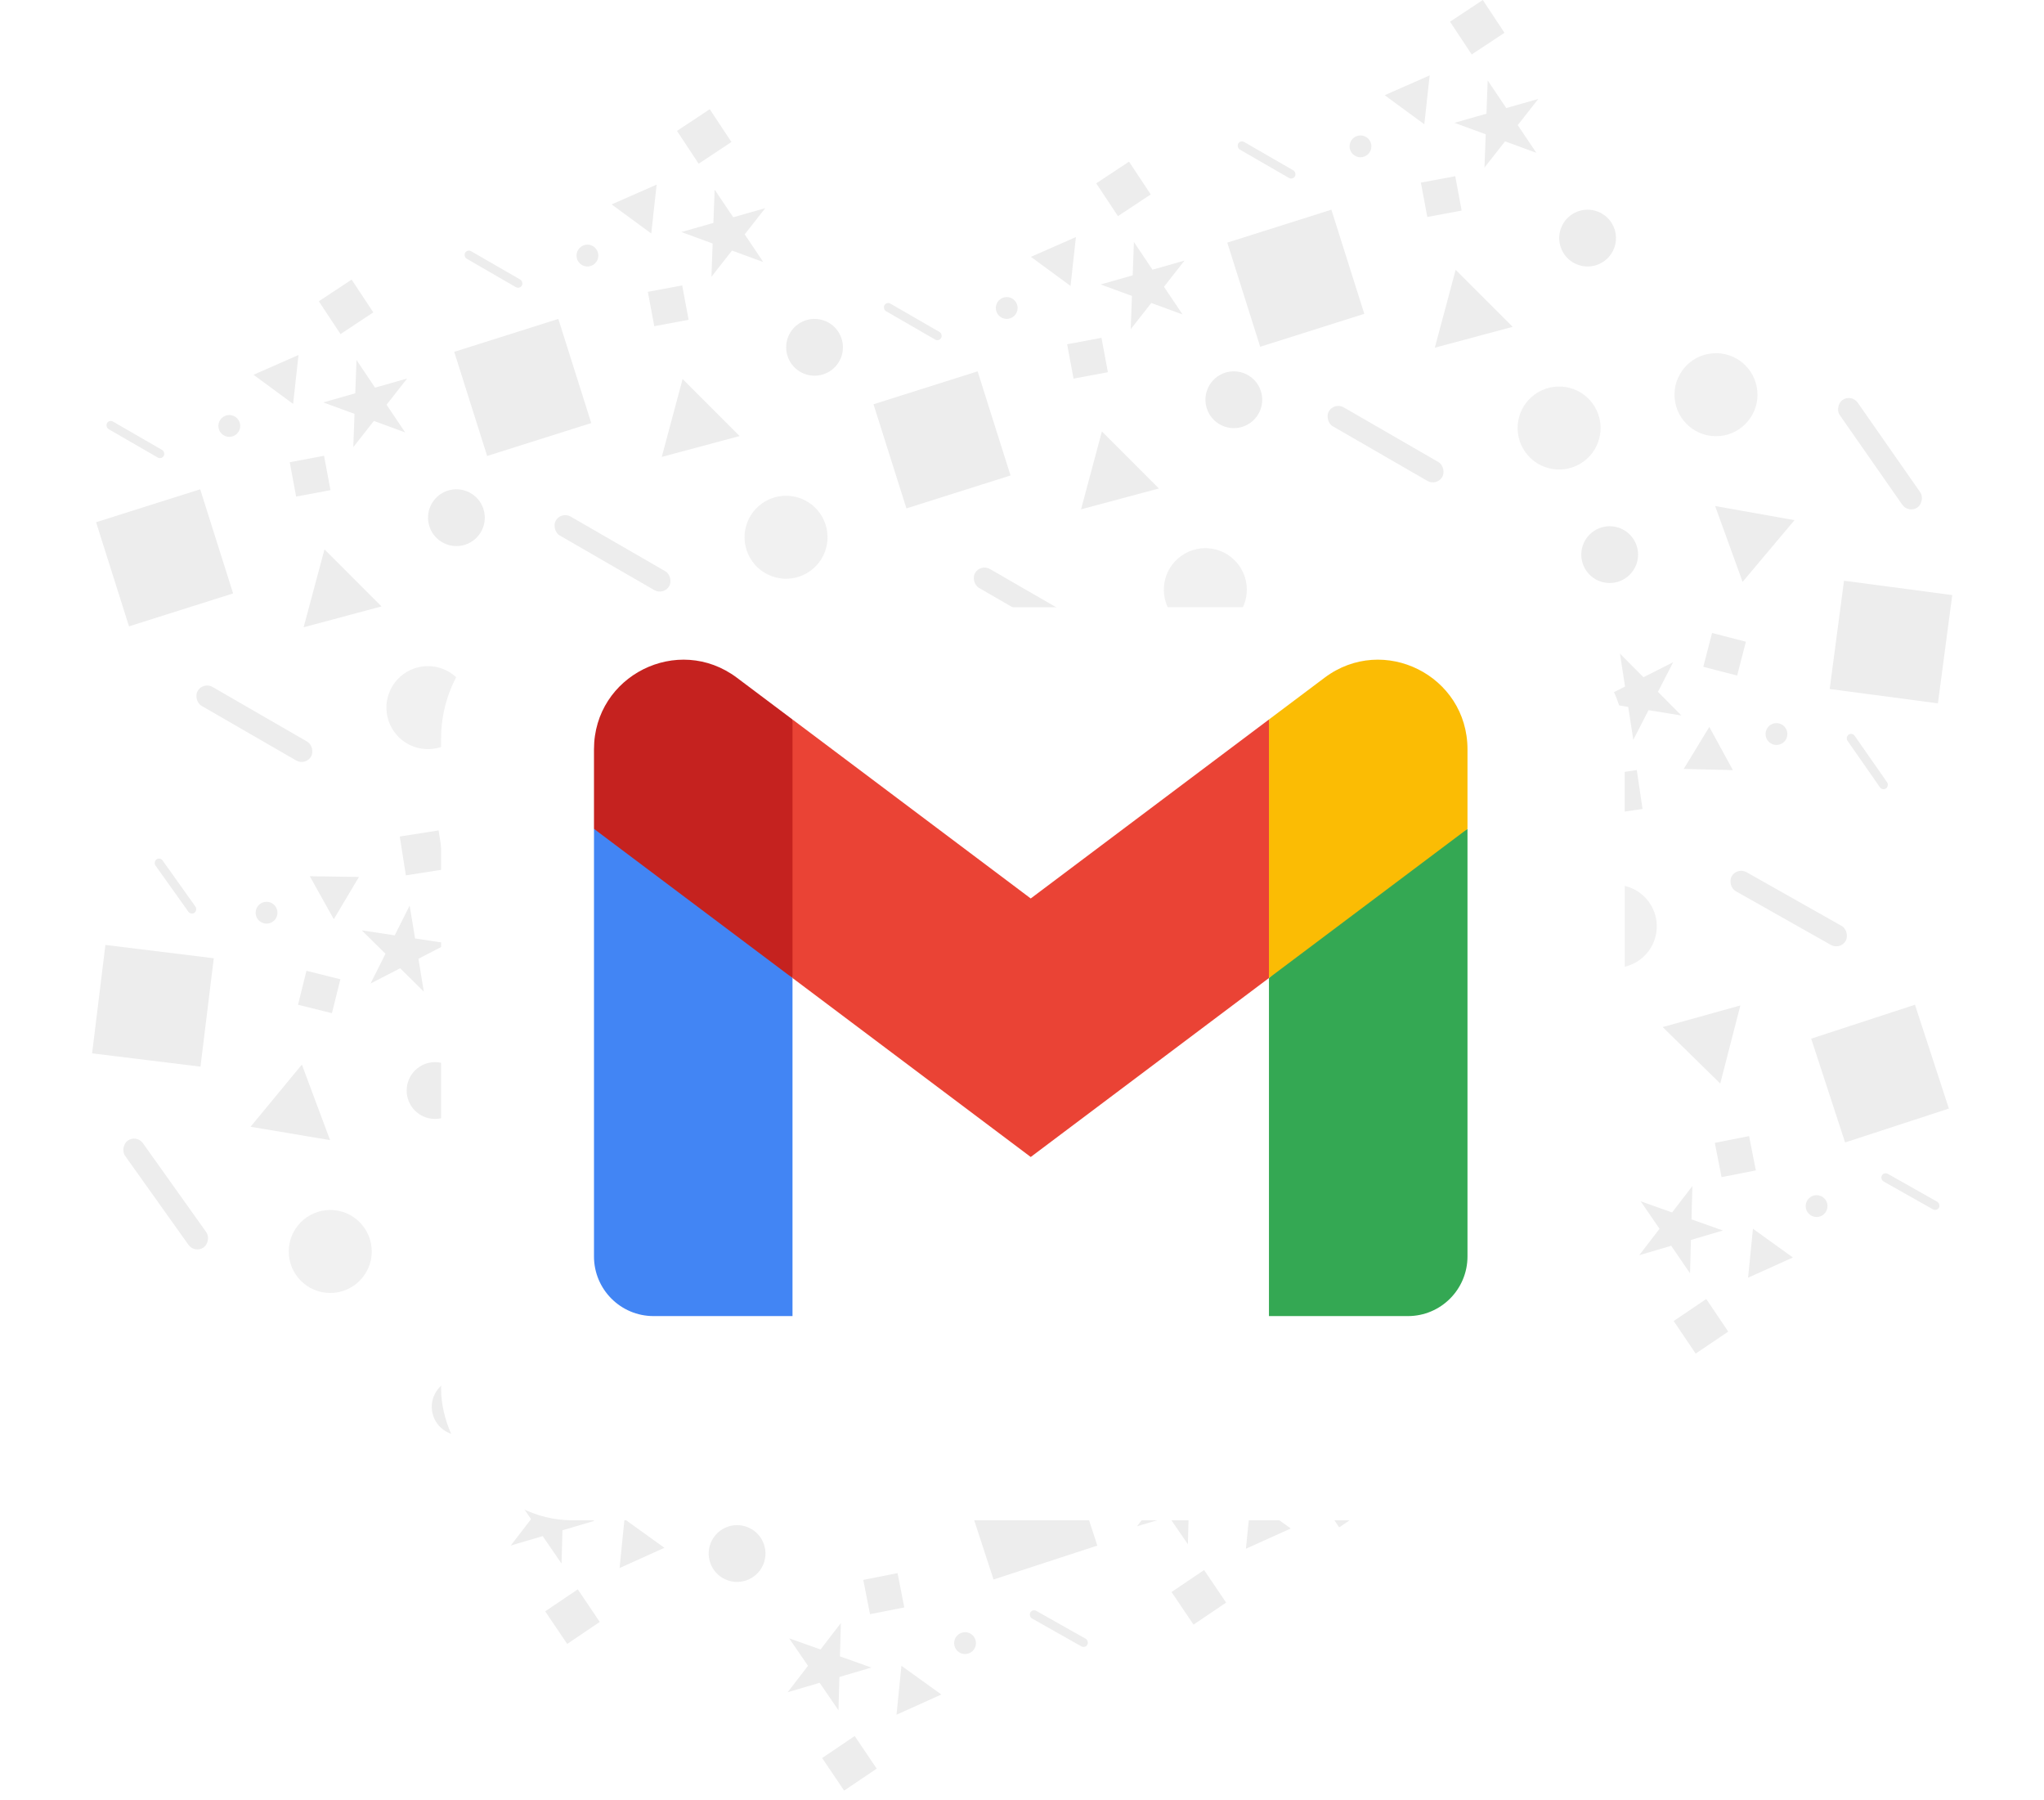 <svg width="468" height="412" viewBox="0 0 468 412" fill="none" xmlns="http://www.w3.org/2000/svg">
<circle cx="97.977" cy="161.977" r="9.5" transform="rotate(-30 97.977 161.977)" fill="#ABABAB" fill-opacity="0.17"/>
<rect x="22" y="119.537" width="25" height="25" transform="rotate(-17.547 22 119.537)" fill="#EDEDED"/>
<path d="M81.624 82.402L85.878 88.734L93.215 86.644L88.508 92.647L92.762 98.979L85.598 96.357L80.891 102.36L81.171 94.737L74.007 92.115L81.344 90.025L81.624 82.402Z" fill="#EDEDED"/>
<rect x="46.5" y="156" width="30" height="5" rx="2.5" transform="rotate(30 46.5 156)" fill="#EDEDED"/>
<circle cx="52.5" cy="97.5" r="2.5" transform="rotate(-33.623 52.5 97.5)" fill="#EDEDED"/>
<rect x="66.334" y="105.802" width="8" height="8" transform="rotate(-10.578 66.334 105.802)" fill="#EDEDED"/>
<circle cx="104.5" cy="118.5" r="6.5" transform="rotate(-18.454 104.5 118.5)" fill="#EDEDED"/>
<rect x="25" y="96" width="15" height="2" rx="1" transform="rotate(30 25 96)" fill="#EDEDED"/>
<path d="M74.295 125.759L87.349 138.812L69.517 143.59L74.295 125.759Z" fill="#EDEDED"/>
<path d="M67.115 92.451L58.039 85.79L68.345 81.26L67.115 92.451Z" fill="#EDEDED"/>
<rect x="73" y="68.965" width="9" height="9" transform="rotate(-33.482 73 68.965)" fill="#EDEDED"/>
<circle cx="179.977" cy="122.977" r="9.5" transform="rotate(-30 179.977 122.977)" fill="#ABABAB" fill-opacity="0.17"/>
<rect x="104" y="80.537" width="25" height="25" transform="rotate(-17.547 104 80.537)" fill="#EDEDED"/>
<path d="M163.624 43.402L167.878 49.734L175.215 47.644L170.508 53.647L174.762 59.979L167.598 57.357L162.891 63.36L163.171 55.737L156.007 53.115L163.344 51.025L163.624 43.402Z" fill="#EDEDED"/>
<rect x="128.5" y="117" width="30" height="5" rx="2.5" transform="rotate(30 128.5 117)" fill="#EDEDED"/>
<circle cx="134.5" cy="58.5" r="2.5" transform="rotate(-33.623 134.5 58.5)" fill="#EDEDED"/>
<rect x="148.333" y="66.802" width="8" height="8" transform="rotate(-10.578 148.333 66.802)" fill="#EDEDED"/>
<circle cx="186.5" cy="79.5" r="6.5" transform="rotate(-18.454 186.5 79.5)" fill="#EDEDED"/>
<rect x="107" y="57" width="15" height="2" rx="1" transform="rotate(30 107 57)" fill="#EDEDED"/>
<path d="M156.295 86.759L169.349 99.812L151.517 104.59L156.295 86.759Z" fill="#EDEDED"/>
<path d="M149.115 53.45L140.039 46.79L150.345 42.26L149.115 53.45Z" fill="#EDEDED"/>
<rect x="155" y="29.965" width="9" height="9" transform="rotate(-33.482 155 29.965)" fill="#EDEDED"/>
<circle cx="275.977" cy="134.977" r="9.5" transform="rotate(-30 275.977 134.977)" fill="#ABABAB" fill-opacity="0.17"/>
<rect x="200" y="92.537" width="25" height="25" transform="rotate(-17.547 200 92.537)" fill="#EDEDED"/>
<path d="M259.624 55.402L263.878 61.734L271.215 59.644L266.508 65.647L270.762 71.979L263.598 69.357L258.891 75.36L259.171 67.737L252.007 65.115L259.344 63.025L259.624 55.402Z" fill="#EDEDED"/>
<rect x="224.5" y="129" width="30" height="5" rx="2.5" transform="rotate(30 224.5 129)" fill="#EDEDED"/>
<circle cx="230.5" cy="70.5" r="2.5" transform="rotate(-33.623 230.5 70.5)" fill="#EDEDED"/>
<rect x="244.333" y="78.802" width="8" height="8" transform="rotate(-10.578 244.333 78.802)" fill="#EDEDED"/>
<circle cx="282.5" cy="91.5" r="6.5" transform="rotate(-18.454 282.5 91.5)" fill="#EDEDED"/>
<rect x="203" y="69" width="15" height="2" rx="1" transform="rotate(30 203 69)" fill="#EDEDED"/>
<path d="M252.295 98.759L265.349 111.812L247.517 116.59L252.295 98.759Z" fill="#EDEDED"/>
<path d="M245.115 65.451L236.039 58.79L246.345 54.26L245.115 65.451Z" fill="#EDEDED"/>
<rect x="251" y="41.965" width="9" height="9" transform="rotate(-33.482 251 41.965)" fill="#EDEDED"/>
<circle cx="356.977" cy="97.977" r="9.5" transform="rotate(-30 356.977 97.977)" fill="#ABABAB" fill-opacity="0.17"/>
<rect x="281" y="55.537" width="25" height="25" transform="rotate(-17.547 281 55.537)" fill="#EDEDED"/>
<path d="M340.624 18.402L344.878 24.734L352.215 22.644L347.508 28.647L351.762 34.979L344.598 32.357L339.891 38.36L340.171 30.737L333.007 28.115L340.344 26.025L340.624 18.402Z" fill="#EDEDED"/>
<rect x="305.5" y="92" width="30" height="5" rx="2.5" transform="rotate(30 305.5 92)" fill="#EDEDED"/>
<circle cx="311.5" cy="33.5" r="2.5" transform="rotate(-33.623 311.5 33.5)" fill="#EDEDED"/>
<rect x="325.333" y="41.802" width="8" height="8" transform="rotate(-10.578 325.333 41.802)" fill="#EDEDED"/>
<circle cx="363.5" cy="54.5" r="6.5" transform="rotate(-18.454 363.5 54.5)" fill="#EDEDED"/>
<rect x="284" y="32" width="15" height="2" rx="1" transform="rotate(30 284 32)" fill="#EDEDED"/>
<path d="M333.295 61.759L346.349 74.812L328.517 79.591L333.295 61.759Z" fill="#EDEDED"/>
<path d="M326.115 28.451L317.039 21.79L327.345 17.259L326.115 28.451Z" fill="#EDEDED"/>
<rect x="332" y="4.965" width="9" height="9" transform="rotate(-33.482 332 4.965)" fill="#EDEDED"/>
<circle cx="392.899" cy="90.346" r="9.5" transform="rotate(175.089 392.899 90.346)" fill="#ABABAB" fill-opacity="0.17"/>
<rect x="443.712" y="160.997" width="25" height="25" transform="rotate(-172.459 443.712 160.997)" fill="#EDEDED"/>
<path d="M373.968 169.348L372.799 161.809L365.269 160.59L372.077 157.15L370.909 149.611L376.285 155.023L383.094 151.583L379.608 158.368L384.984 163.781L377.454 162.562L373.968 169.348Z" fill="#EDEDED"/>
<rect x="436.985" y="117.586" width="30" height="5" rx="2.5" transform="rotate(-124.911 436.985 117.586)" fill="#EDEDED"/>
<circle cx="406.746" cy="168.023" r="2.5" transform="rotate(171.466 406.746 168.023)" fill="#EDEDED"/>
<rect x="397.738" y="154.638" width="8" height="8" transform="rotate(-165.489 397.738 154.638)" fill="#EDEDED"/>
<circle cx="368.556" cy="126.955" r="6.5" transform="rotate(-173.366 368.556 126.955)" fill="#EDEDED"/>
<rect x="431.015" y="181.042" width="15" height="2" rx="1" transform="rotate(-124.911 431.015 181.042)" fill="#EDEDED"/>
<path d="M398.989 133.189L392.702 115.832L410.877 119.065L398.989 133.189Z" fill="#EDEDED"/>
<path d="M391.368 166.399L396.764 176.28L385.509 176.012L391.368 166.399Z" fill="#EDEDED"/>
<rect x="376.08" y="185.173" width="9" height="9" transform="rotate(171.607 376.08 185.173)" fill="#EDEDED"/>
<circle cx="369.845" cy="212.037" r="9.5" transform="rotate(149.456 369.845 212.037)" fill="#ABABAB" fill-opacity="0.17"/>
<rect x="446.222" y="253.753" width="25" height="25" transform="rotate(161.908 446.222 253.753)" fill="#EDEDED"/>
<path d="M386.953 291.454L382.639 285.163L375.322 287.322L379.972 281.274L375.658 274.983L382.846 277.537L387.496 271.489L387.289 279.115L394.477 281.669L387.161 283.828L386.953 291.454Z" fill="#EDEDED"/>
<rect x="421.376" y="217.525" width="30" height="5" rx="2.5" transform="rotate(-150.544 421.376 217.525)" fill="#EDEDED"/>
<circle cx="415.932" cy="276.08" r="2.5" transform="rotate(145.832 415.932 276.08)" fill="#EDEDED"/>
<rect x="402.021" y="267.909" width="8" height="8" transform="rotate(168.878 402.021 267.909)" fill="#EDEDED"/>
<circle cx="363.735" cy="255.574" r="6.5" transform="rotate(161.001 363.735 255.574)" fill="#EDEDED"/>
<rect x="443.445" y="277.318" width="15" height="2" rx="1" transform="rotate(-150.544 443.445 277.318)" fill="#EDEDED"/>
<path d="M393.87 248.029L380.692 235.1L398.478 230.153L393.87 248.029Z" fill="#EDEDED"/>
<path d="M401.365 281.268L410.505 287.842L400.242 292.47L401.365 281.268Z" fill="#EDEDED"/>
<rect x="395.704" y="304.808" width="9" height="9" transform="rotate(145.974 395.704 304.808)" fill="#EDEDED"/>
<circle cx="288.219" cy="251.814" r="9.5" transform="rotate(149.456 288.219 251.814)" fill="#ABABAB" fill-opacity="0.17"/>
<rect x="364.596" y="293.531" width="25" height="25" transform="rotate(161.908 364.596 293.531)" fill="#EDEDED"/>
<path d="M305.327 331.231L301.013 324.94L293.696 327.099L298.346 321.051L294.032 314.76L301.22 317.314L305.87 311.266L305.663 318.892L312.852 321.446L305.535 323.605L305.327 331.231Z" fill="#EDEDED"/>
<rect x="339.75" y="257.302" width="30" height="5" rx="2.5" transform="rotate(-150.544 339.75 257.302)" fill="#EDEDED"/>
<circle cx="334.307" cy="315.857" r="2.5" transform="rotate(145.832 334.307 315.857)" fill="#EDEDED"/>
<rect x="320.395" y="307.686" width="8" height="8" transform="rotate(168.878 320.395 307.686)" fill="#EDEDED"/>
<circle cx="282.109" cy="295.352" r="6.5" transform="rotate(161.001 282.109 295.352)" fill="#EDEDED"/>
<rect x="361.819" y="317.095" width="15" height="2" rx="1" transform="rotate(-150.544 361.819 317.095)" fill="#EDEDED"/>
<path d="M312.244 287.806L299.066 274.877L316.852 269.93L312.244 287.806Z" fill="#EDEDED"/>
<path d="M319.739 321.045L328.879 327.619L318.616 332.247L319.739 321.045Z" fill="#EDEDED"/>
<rect x="314.078" y="344.585" width="9" height="9" transform="rotate(145.974 314.078 344.585)" fill="#EDEDED"/>
<circle cx="192.109" cy="240.727" r="9.5" transform="rotate(149.456 192.109 240.727)" fill="#ABABAB" fill-opacity="0.17"/>
<rect x="268.486" y="282.443" width="25" height="25" transform="rotate(161.908 268.486 282.443)" fill="#EDEDED"/>
<path d="M209.218 320.144L204.903 313.852L197.586 316.012L202.237 309.964L197.922 303.673L205.111 306.226L209.761 300.179L209.553 307.805L216.742 310.359L209.425 312.518L209.218 320.144Z" fill="#EDEDED"/>
<rect x="243.641" y="246.215" width="30" height="5" rx="2.5" transform="rotate(-150.544 243.641 246.215)" fill="#EDEDED"/>
<circle cx="238.197" cy="304.769" r="2.5" transform="rotate(145.832 238.197 304.769)" fill="#EDEDED"/>
<rect x="224.285" y="296.599" width="8" height="8" transform="rotate(168.878 224.285 296.599)" fill="#EDEDED"/>
<circle cx="186" cy="284.264" r="6.5" transform="rotate(161.001 186 284.264)" fill="#EDEDED"/>
<rect x="265.71" y="306.008" width="15" height="2" rx="1" transform="rotate(-150.544 265.71 306.008)" fill="#EDEDED"/>
<path d="M216.134 276.719L202.957 263.79L220.742 258.843L216.134 276.719Z" fill="#EDEDED"/>
<path d="M223.63 309.958L232.769 316.531L222.506 321.16L223.63 309.958Z" fill="#EDEDED"/>
<rect x="217.969" y="333.498" width="9" height="9" transform="rotate(145.974 217.969 333.498)" fill="#EDEDED"/>
<circle cx="111.464" cy="278.495" r="9.5" transform="rotate(149.456 111.464 278.495)" fill="#ABABAB" fill-opacity="0.17"/>
<rect x="187.841" y="320.211" width="25" height="25" transform="rotate(161.908 187.841 320.211)" fill="#EDEDED"/>
<path d="M128.573 357.912L124.258 351.62L116.942 353.779L121.592 347.732L117.277 341.44L124.466 343.994L129.116 337.947L128.909 345.573L136.097 348.127L128.78 350.286L128.573 357.912Z" fill="#EDEDED"/>
<rect x="162.996" y="283.983" width="30" height="5" rx="2.5" transform="rotate(-150.544 162.996 283.983)" fill="#EDEDED"/>
<circle cx="157.552" cy="342.537" r="2.5" transform="rotate(145.832 157.552 342.537)" fill="#EDEDED"/>
<rect x="143.64" y="334.367" width="8" height="8" transform="rotate(168.878 143.64 334.367)" fill="#EDEDED"/>
<circle cx="105.355" cy="322.032" r="6.5" transform="rotate(161.001 105.355 322.032)" fill="#EDEDED"/>
<rect x="185.065" y="343.776" width="15" height="2" rx="1" transform="rotate(-150.544 185.065 343.776)" fill="#EDEDED"/>
<path d="M135.489 314.487L122.312 301.558L140.098 296.61L135.489 314.487Z" fill="#EDEDED"/>
<path d="M142.985 347.725L152.125 354.299L141.862 358.927L142.985 347.725Z" fill="#EDEDED"/>
<rect x="137.324" y="371.266" width="9" height="9" transform="rotate(145.974 137.324 371.266)" fill="#EDEDED"/>
<circle cx="174.872" cy="312.074" r="9.5" transform="rotate(149.456 174.872 312.074)" fill="#ABABAB" fill-opacity="0.17"/>
<rect x="251.249" y="353.79" width="25" height="25" transform="rotate(161.908 251.249 353.79)" fill="#EDEDED"/>
<path d="M191.981 391.491L187.666 385.199L180.349 387.358L185 381.311L180.685 375.02L187.874 377.573L192.524 371.526L192.316 379.152L199.505 381.706L192.188 383.865L191.981 391.491Z" fill="#EDEDED"/>
<rect x="226.404" y="317.562" width="30" height="5" rx="2.5" transform="rotate(-150.544 226.404 317.562)" fill="#EDEDED"/>
<circle cx="220.96" cy="376.116" r="2.5" transform="rotate(145.832 220.96 376.116)" fill="#EDEDED"/>
<rect x="207.048" y="367.946" width="8" height="8" transform="rotate(168.878 207.048 367.946)" fill="#EDEDED"/>
<circle cx="168.763" cy="355.611" r="6.5" transform="rotate(161.001 168.763 355.611)" fill="#EDEDED"/>
<rect x="248.473" y="377.355" width="15" height="2" rx="1" transform="rotate(-150.544 248.473 377.355)" fill="#EDEDED"/>
<path d="M198.897 348.066L185.72 335.137L203.505 330.19L198.897 348.066Z" fill="#EDEDED"/>
<path d="M206.393 381.304L215.532 387.878L205.269 392.507L206.393 381.304Z" fill="#EDEDED"/>
<rect x="200.732" y="404.845" width="9" height="9" transform="rotate(145.974 200.732 404.845)" fill="#EDEDED"/>
<circle cx="254.872" cy="274.074" r="9.5" transform="rotate(149.456 254.872 274.074)" fill="#ABABAB" fill-opacity="0.17"/>
<rect x="331.249" y="315.79" width="25" height="25" transform="rotate(161.908 331.249 315.79)" fill="#EDEDED"/>
<path d="M271.981 353.491L267.666 347.199L260.35 349.359L265 343.311L260.685 337.02L267.874 339.573L272.524 333.526L272.317 341.152L279.505 343.706L272.188 345.865L271.981 353.491Z" fill="#EDEDED"/>
<rect x="306.404" y="279.562" width="30" height="5" rx="2.5" transform="rotate(-150.544 306.404 279.562)" fill="#EDEDED"/>
<circle cx="300.96" cy="338.116" r="2.5" transform="rotate(145.832 300.96 338.116)" fill="#EDEDED"/>
<rect x="287.048" y="329.946" width="8" height="8" transform="rotate(168.878 287.048 329.946)" fill="#EDEDED"/>
<circle cx="248.763" cy="317.611" r="6.5" transform="rotate(161.001 248.763 317.611)" fill="#EDEDED"/>
<rect x="328.473" y="339.355" width="15" height="2" rx="1" transform="rotate(-150.544 328.473 339.355)" fill="#EDEDED"/>
<path d="M278.897 310.066L265.72 297.137L283.506 292.19L278.897 310.066Z" fill="#EDEDED"/>
<path d="M286.393 343.305L295.533 349.878L285.27 354.507L286.393 343.305Z" fill="#EDEDED"/>
<rect x="280.732" y="366.845" width="9" height="9" transform="rotate(145.974 280.732 366.845)" fill="#EDEDED"/>
<circle cx="75.616" cy="286.467" r="9.5" transform="rotate(-5.456 75.616 286.467)" fill="#ABABAB" fill-opacity="0.17"/>
<rect x="24.134" y="216.302" width="25" height="25" transform="rotate(6.997 24.134 216.302)" fill="#EDEDED"/>
<path d="M93.796 207.289L95.036 214.816L102.578 215.963L95.802 219.468L97.042 226.996L91.615 221.635L84.839 225.14L88.26 218.321L82.833 212.961L90.375 214.107L93.796 207.289Z" fill="#EDEDED"/>
<rect x="31.273" y="259.647" width="30" height="5" rx="2.5" transform="rotate(54.544 31.273 259.647)" fill="#EDEDED"/>
<circle cx="61.032" cy="208.925" r="2.5" transform="rotate(-9.079 61.032 208.925)" fill="#EDEDED"/>
<rect x="70.167" y="222.224" width="8" height="8" transform="rotate(13.967 70.167 222.224)" fill="#EDEDED"/>
<circle cx="99.61" cy="249.628" r="6.5" transform="rotate(6.09 99.61 249.628)" fill="#EDEDED"/>
<rect x="36.64" y="196.137" width="15" height="2" rx="1" transform="rotate(54.544 36.64 196.137)" fill="#EDEDED"/>
<path d="M69.12 243.684L75.571 260.981L57.366 257.92L69.12 243.684Z" fill="#EDEDED"/>
<path d="M76.425 210.403L70.935 200.574L82.192 200.734L76.425 210.403Z" fill="#EDEDED"/>
<rect x="91.533" y="191.484" width="9" height="9" transform="rotate(-8.938 91.533 191.484)" fill="#EDEDED"/>
<g filter="url(#filter0_d)">
<rect x="101" y="124" width="271" height="209" rx="30" fill="white"/>
</g>
<g clip-path="url(#clip0)">
<path d="M181.454 301.257V223.871L157.49 201.915L136 189.731V287.6C136 295.156 142.113 301.257 149.636 301.257H181.454Z" fill="#4285F4"/>
<path d="M290.545 301.257H322.363C329.909 301.257 336 295.134 336 287.6V189.732L311.659 203.687L290.545 223.871V301.257Z" fill="#34A853"/>
<path d="M181.455 223.871L178.194 193.634L181.455 164.695L236 205.664L290.545 164.695L294.194 192.072L290.545 223.871L236 264.84L181.455 223.871Z" fill="#EA4335"/>
<path d="M290.545 164.695V223.871L336 189.731V171.523C336 154.635 316.75 145.008 303.273 155.136L290.545 164.695Z" fill="#FBBC04"/>
<path d="M136 189.731L156.905 205.434L181.454 223.871V164.695L168.726 155.136C155.226 145.007 136 154.635 136 171.522V189.73V189.731Z" fill="#C5221F"/>
</g>
<defs>
<filter id="filter0_d" x="81" y="119" width="311" height="249" filterUnits="userSpaceOnUse" color-interpolation-filters="sRGB">
<feFlood flood-opacity="0" result="BackgroundImageFix"/>
<feColorMatrix in="SourceAlpha" type="matrix" values="0 0 0 0 0 0 0 0 0 0 0 0 0 0 0 0 0 0 127 0"/>
<feOffset dy="15"/>
<feGaussianBlur stdDeviation="10"/>
<feColorMatrix type="matrix" values="0 0 0 0 0.121 0 0 0 0 0.121 0 0 0 0 0.121 0 0 0 0.1 0"/>
<feBlend mode="normal" in2="BackgroundImageFix" result="effect1_dropShadow"/>
<feBlend mode="normal" in="SourceGraphic" in2="effect1_dropShadow" result="shape"/>
</filter>
<clipPath id="clip0">
<rect width="200" height="151" fill="white" transform="translate(136 151)"/>
</clipPath>
</defs>
</svg>
